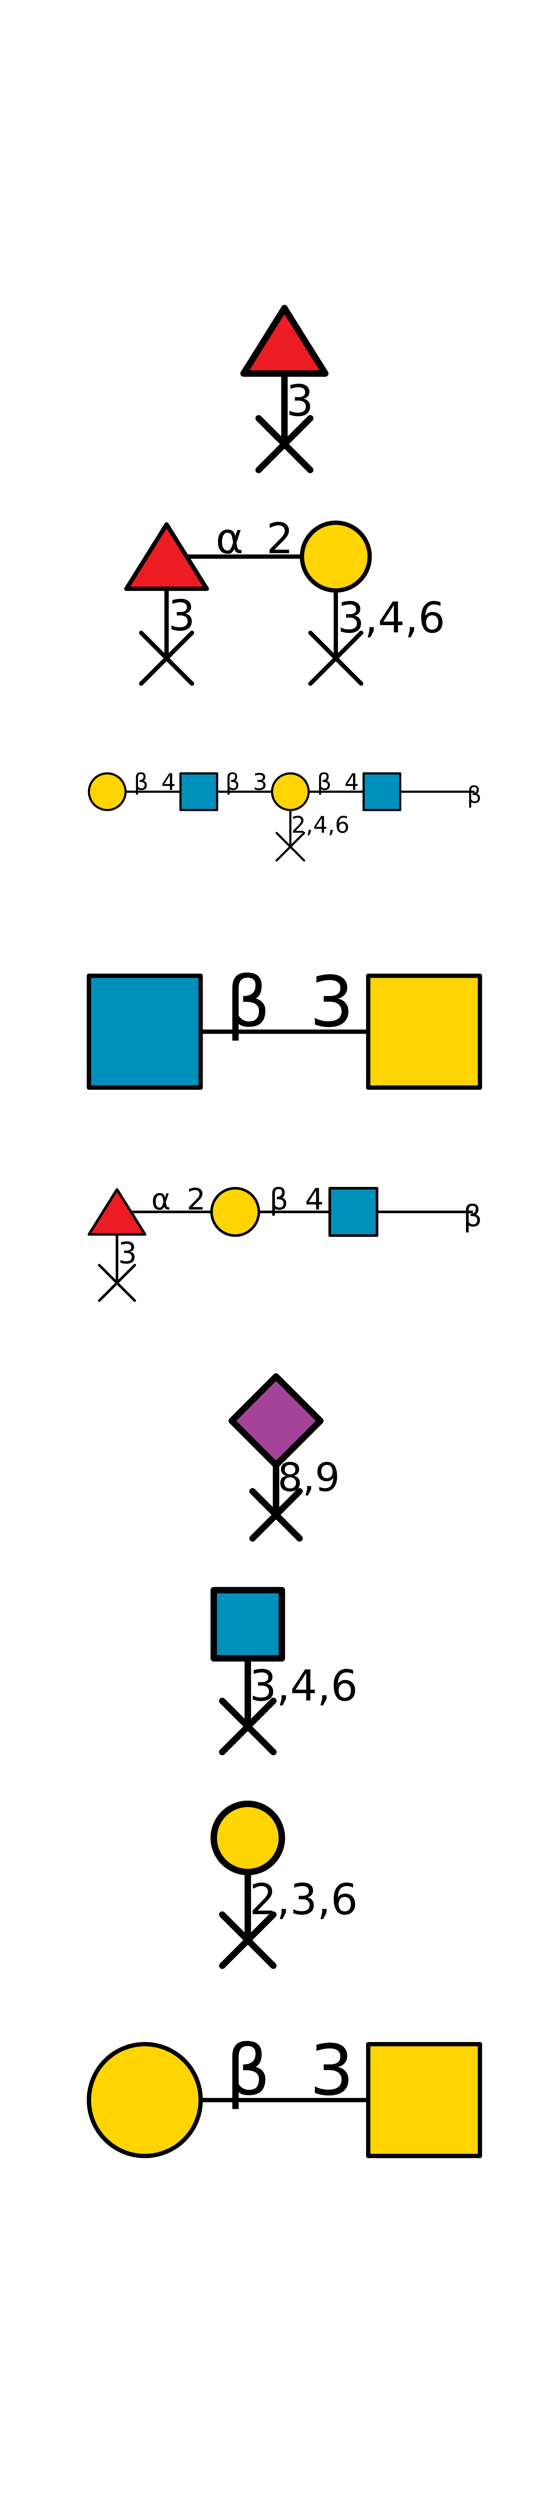 <?xml version="1.0" encoding="utf-8" standalone="no"?>
<!DOCTYPE svg PUBLIC "-//W3C//DTD SVG 1.1//EN"
  "http://www.w3.org/Graphics/SVG/1.1/DTD/svg11.dtd">
<!-- Created with matplotlib (http://matplotlib.org/) -->
<svg height="648pt" version="1.1" viewBox="0 0 144 648" width="144pt" xmlns="http://www.w3.org/2000/svg" xmlns:xlink="http://www.w3.org/1999/xlink">
 <defs>
  <style type="text/css">
*{stroke-linecap:butt;stroke-linejoin:round;}
  </style>
 </defs>
 <g id="figure_1">
  <g id="patch_1">
   <path d="M 0 648 
L 144 648 
L 144 0 
L 0 0 
z
" style="fill:#ffffff;"/>
  </g>
  <g id="axes_1">
   <g id="line2d_1">
    <path clip-path="url(#pbbe26bf16c)" d="M 73.8 88.339 
L 73.8 115.121 
" style="fill:none;stroke:#000000;stroke-linecap:square;stroke-width:1.674;"/>
   </g>
   <g id="patch_2">
    <path clip-path="url(#pbbe26bf16c)" d="M 78.775 103.349 
Q 79.564 103.518 80.007 104.053 
Q 80.452 104.587 80.452 105.372 
Q 80.452 106.575 79.624 107.236 
Q 78.796 107.895 77.27 107.895 
Q 76.759 107.895 76.217 107.794 
Q 75.674 107.692 75.097 107.49 
L 75.097 106.428 
Q 75.554 106.695 76.098 106.831 
Q 76.644 106.967 77.238 106.967 
Q 78.272 106.967 78.815 106.559 
Q 79.357 106.151 79.357 105.372 
Q 79.357 104.652 78.853 104.247 
Q 78.349 103.841 77.451 103.841 
L 76.503 103.841 
L 76.503 102.936 
L 77.495 102.936 
Q 78.306 102.936 78.736 102.612 
Q 79.167 102.287 79.167 101.677 
Q 79.167 101.051 78.722 100.716 
Q 78.279 100.38 77.451 100.38 
Q 76.998 100.38 76.48 100.479 
Q 75.962 100.577 75.341 100.782 
L 75.341 99.803 
Q 75.969 99.628 76.517 99.541 
Q 77.064 99.454 77.549 99.454 
Q 78.802 99.454 79.531 100.024 
Q 80.262 100.592 80.262 101.562 
Q 80.262 102.238 79.875 102.704 
Q 79.488 103.169 78.775 103.349 
z
"/>
   </g>
   <g id="patch_3">
    <path clip-path="url(#pbbe26bf16c)" d="M 73.8 79.858 
L 84.401 96.82 
L 63.199 96.82 
L 73.8 79.858 
z
" style="fill:#ed1c24;stroke:#000000;stroke-linejoin:miter;stroke-width:1.674;"/>
   </g>
   <g id="patch_4">
    <path clip-path="url(#pbbe26bf16c)" d="M 80.496 108.426 
L 67.104 121.817 
z
" style="fill:#ffffff;stroke:#000000;stroke-linejoin:miter;stroke-width:1.674;"/>
   </g>
   <g id="patch_5">
    <path clip-path="url(#pbbe26bf16c)" d="M 67.104 108.426 
L 80.496 121.817 
z
" style="fill:#ffffff;stroke:#000000;stroke-linejoin:miter;stroke-width:1.674;"/>
   </g>
  </g>
  <g id="axes_2">
   <g id="line2d_2">
    <path clip-path="url(#p64c76531a3)" d="M 87.13 144.269 
L 87.13 170.616 
" style="fill:none;stroke:#000000;stroke-linecap:square;stroke-width:1.116;"/>
   </g>
   <g id="line2d_3">
    <path clip-path="url(#p64c76531a3)" d="M 87.13 144.269 
L 43.219 144.269 
" style="fill:none;stroke:#000000;stroke-linecap:square;stroke-width:1.116;"/>
   </g>
   <g id="line2d_4">
    <path clip-path="url(#p64c76531a3)" d="M 43.219 144.269 
L 43.219 170.616 
" style="fill:none;stroke:#000000;stroke-linecap:square;stroke-width:1.116;"/>
   </g>
   <g id="patch_6">
    <path clip-path="url(#p64c76531a3)" d="M 92.023 159.595 
Q 92.8 159.762 93.236 160.288 
Q 93.673 160.813 93.673 161.585 
Q 93.673 162.768 92.859 163.419 
Q 92.044 164.067 90.543 164.067 
Q 90.041 164.067 89.507 163.967 
Q 88.974 163.868 88.406 163.669 
L 88.406 162.624 
Q 88.855 162.887 89.39 163.021 
Q 89.927 163.154 90.512 163.154 
Q 91.529 163.154 92.063 162.753 
Q 92.596 162.352 92.596 161.585 
Q 92.596 160.877 92.101 160.479 
Q 91.605 160.079 90.722 160.079 
L 89.788 160.079 
L 89.788 159.189 
L 90.764 159.189 
Q 91.562 159.189 91.986 158.87 
Q 92.409 158.551 92.409 157.95 
Q 92.409 157.335 91.972 157.005 
Q 91.536 156.674 90.722 156.674 
Q 90.276 156.674 89.766 156.772 
Q 89.257 156.868 88.646 157.07 
L 88.646 156.106 
Q 89.264 155.935 89.802 155.849 
Q 90.341 155.763 90.818 155.763 
Q 92.051 155.763 92.768 156.324 
Q 93.487 156.883 93.487 157.837 
Q 93.487 158.503 93.106 158.961 
Q 92.725 159.419 92.023 159.595 
z
M 95.84 162.549 
L 96.97 162.549 
L 96.97 163.472 
L 96.092 165.187 
L 95.401 165.187 
L 95.84 163.472 
z
M 102.192 156.851 
L 99.458 161.124 
L 102.192 161.124 
z
M 101.907 155.907 
L 103.269 155.907 
L 103.269 161.124 
L 104.411 161.124 
L 104.411 162.024 
L 103.269 162.024 
L 103.269 163.911 
L 102.192 163.911 
L 102.192 162.024 
L 98.58 162.024 
L 98.58 160.979 
z
M 106.314 162.549 
L 107.444 162.549 
L 107.444 163.472 
L 106.566 165.187 
L 105.874 165.187 
L 106.314 163.472 
z
M 112.141 159.479 
Q 111.412 159.479 110.985 159.978 
Q 110.559 160.475 110.559 161.343 
Q 110.559 162.206 110.985 162.708 
Q 111.412 163.209 112.141 163.209 
Q 112.87 163.209 113.295 162.708 
Q 113.721 162.206 113.721 161.343 
Q 113.721 160.475 113.295 159.978 
Q 112.87 159.479 112.141 159.479 
z
M 114.29 156.084 
L 114.29 157.07 
Q 113.882 156.878 113.467 156.777 
Q 113.052 156.674 112.643 156.674 
Q 111.571 156.674 111.005 157.398 
Q 110.441 158.122 110.36 159.585 
Q 110.676 159.118 111.153 158.87 
Q 111.631 158.621 112.204 158.621 
Q 113.41 158.621 114.11 159.353 
Q 114.81 160.084 114.81 161.343 
Q 114.81 162.576 114.081 163.323 
Q 113.352 164.067 112.141 164.067 
Q 110.752 164.067 110.017 163.003 
Q 109.283 161.938 109.283 159.918 
Q 109.283 158.021 110.184 156.892 
Q 111.084 155.763 112.601 155.763 
Q 113.009 155.763 113.424 155.844 
Q 113.839 155.925 114.29 156.084 
z
"/>
   </g>
   <g id="patch_7">
    <path clip-path="url(#p64c76531a3)" d="M 60.488 140.599 
L 60.252 139.36 
Q 60.011 138.089 59.056 138.089 
Q 58.339 138.089 58.011 138.679 
Q 57.598 139.419 57.598 140.395 
Q 57.598 141.575 58.001 142.137 
Q 58.408 142.71 59.056 142.71 
Q 59.775 142.71 60.161 141.568 
z
M 61.041 138.959 
L 61.571 137.388 
L 62.451 137.388 
L 61.351 140.642 
L 61.565 141.815 
Q 61.613 142.077 61.8 142.297 
Q 62.022 142.554 62.193 142.554 
L 62.665 142.554 
L 62.665 143.391 
L 62.075 143.391 
Q 61.571 143.391 61.121 142.94 
Q 60.9 142.715 60.809 142.244 
Q 60.564 142.839 60.059 143.305 
Q 59.823 143.525 59.056 143.525 
Q 57.797 143.525 57.186 142.71 
Q 56.559 141.868 56.559 140.395 
Q 56.559 138.818 57.24 138.079 
Q 57.996 137.254 59.056 137.254 
Q 60.723 137.254 61.041 138.959 
z
"/>
   </g>
   <g id="patch_8">
    <path clip-path="url(#p64c76531a3)" d="M 71.233 142.48 
L 75.011 142.48 
L 75.011 143.391 
L 69.931 143.391 
L 69.931 142.48 
Q 70.547 141.842 71.61 140.768 
Q 72.675 139.693 72.948 139.381 
Q 73.468 138.798 73.673 138.393 
Q 73.881 137.988 73.881 137.597 
Q 73.881 136.959 73.433 136.557 
Q 72.986 136.154 72.267 136.154 
Q 71.758 136.154 71.192 136.331 
Q 70.627 136.508 69.984 136.868 
L 69.984 135.774 
Q 70.637 135.511 71.205 135.377 
Q 71.775 135.244 72.246 135.244 
Q 73.49 135.244 74.229 135.866 
Q 74.969 136.487 74.969 137.527 
Q 74.969 138.021 74.783 138.463 
Q 74.6 138.904 74.111 139.504 
Q 73.977 139.66 73.258 140.403 
Q 72.541 141.146 71.233 142.48 
z
"/>
   </g>
   <g id="patch_9">
    <path clip-path="url(#p64c76531a3)" d="M 48.113 159.035 
Q 48.89 159.202 49.325 159.728 
Q 49.763 160.253 49.763 161.025 
Q 49.763 162.208 48.948 162.859 
Q 48.133 163.507 46.632 163.507 
Q 46.13 163.507 45.596 163.407 
Q 45.063 163.308 44.495 163.109 
L 44.495 162.064 
Q 44.945 162.327 45.48 162.461 
Q 46.017 162.594 46.601 162.594 
Q 47.619 162.594 48.152 162.193 
Q 48.686 161.792 48.686 161.025 
Q 48.686 160.317 48.19 159.919 
Q 47.694 159.519 46.811 159.519 
L 45.878 159.519 
L 45.878 158.629 
L 46.854 158.629 
Q 47.651 158.629 48.075 158.31 
Q 48.499 157.991 48.499 157.39 
Q 48.499 156.774 48.061 156.445 
Q 47.625 156.114 46.811 156.114 
Q 46.365 156.114 45.855 156.212 
Q 45.346 156.308 44.735 156.51 
L 44.735 155.546 
Q 45.353 155.375 45.891 155.289 
Q 46.43 155.203 46.907 155.203 
Q 48.14 155.203 48.857 155.764 
Q 49.576 156.323 49.576 157.277 
Q 49.576 157.943 49.195 158.401 
Q 48.814 158.859 48.113 159.035 
z
"/>
   </g>
   <g id="patch_10">
    <path clip-path="url(#p64c76531a3)" d="M 87.13 153.051 
C 89.459 153.051 91.693 152.126 93.34 150.479 
C 94.987 148.832 95.912 146.598 95.912 144.269 
C 95.912 141.94 94.987 139.706 93.34 138.059 
C 91.693 136.413 89.459 135.487 87.13 135.487 
C 84.801 135.487 82.567 136.413 80.92 138.059 
C 79.273 139.706 78.348 141.94 78.348 144.269 
C 78.348 146.598 79.273 148.832 80.92 150.479 
C 82.567 152.126 84.801 153.051 87.13 153.051 
z
" style="fill:#ffd400;stroke:#000000;stroke-linejoin:miter;stroke-width:1.116;"/>
   </g>
   <g id="patch_11">
    <path clip-path="url(#p64c76531a3)" d="M 93.716 164.029 
L 80.543 177.202 
z
" style="fill:#ffffff;stroke:#000000;stroke-linejoin:miter;stroke-width:1.116;"/>
   </g>
   <g id="patch_12">
    <path clip-path="url(#p64c76531a3)" d="M 80.543 164.029 
L 93.716 177.202 
z
" style="fill:#ffffff;stroke:#000000;stroke-linejoin:miter;stroke-width:1.116;"/>
   </g>
   <g id="patch_13">
    <path clip-path="url(#p64c76531a3)" d="M 43.219 135.926 
L 53.648 152.612 
L 32.79 152.612 
L 43.219 135.926 
z
" style="fill:#ed1c24;stroke:#000000;stroke-linejoin:miter;stroke-width:1.116;"/>
   </g>
   <g id="patch_14">
    <path clip-path="url(#p64c76531a3)" d="M 49.806 164.029 
L 36.632 177.202 
z
" style="fill:#ffffff;stroke:#000000;stroke-linejoin:miter;stroke-width:1.116;"/>
   </g>
   <g id="patch_15">
    <path clip-path="url(#p64c76531a3)" d="M 36.632 164.029 
L 49.806 177.202 
z
" style="fill:#ffffff;stroke:#000000;stroke-linejoin:miter;stroke-width:1.116;"/>
   </g>
  </g>
  <g id="axes_3">
   <g id="line2d_5">
    <path clip-path="url(#pab49ff9ac8)" d="M 51.579 205.213 
L 27.824 205.213 
" style="fill:none;stroke:#000000;stroke-linecap:square;stroke-width:0.558;"/>
   </g>
   <g id="line2d_6">
    <path clip-path="url(#pab49ff9ac8)" d="M 75.335 205.213 
L 51.579 205.213 
" style="fill:none;stroke:#000000;stroke-linecap:square;stroke-width:0.558;"/>
   </g>
   <g id="line2d_7">
    <path clip-path="url(#pab49ff9ac8)" d="M 75.335 205.213 
L 75.335 219.466 
" style="fill:none;stroke:#000000;stroke-linecap:square;stroke-width:0.558;"/>
   </g>
   <g id="line2d_8">
    <path clip-path="url(#pab49ff9ac8)" d="M 99.09 205.213 
L 75.335 205.213 
" style="fill:none;stroke:#000000;stroke-linecap:square;stroke-width:0.558;"/>
   </g>
   <g id="line2d_9">
    <path clip-path="url(#pab49ff9ac8)" d="M 122.845 205.213 
L 99.09 205.213 
" style="fill:none;stroke:#000000;stroke-linecap:square;stroke-width:0.558;"/>
   </g>
   <g id="patch_16">
    <path clip-path="url(#pab49ff9ac8)" d="M 35.806 204.537 
L 35.806 205.973 
L 35.27 205.973 
L 35.27 201.51 
Q 35.27 200.188 36.505 200.188 
Q 37.764 200.188 37.764 201.304 
Q 37.764 202.099 37.265 202.389 
Q 38.077 202.65 38.077 203.424 
Q 38.077 204.799 36.679 204.799 
Q 36.064 204.799 35.806 204.537 
z
M 35.806 203.841 
Q 36.128 204.343 36.7 204.343 
Q 37.535 204.343 37.535 203.433 
Q 37.535 202.615 36.189 202.679 
L 36.189 202.186 
Q 37.242 202.186 37.242 201.258 
Q 37.242 200.623 36.563 200.623 
Q 35.806 200.623 35.806 201.528 
z
"/>
   </g>
   <g id="patch_17">
    <path clip-path="url(#pab49ff9ac8)" d="M 44.084 200.918 
L 42.605 203.23 
L 44.084 203.23 
z
M 43.93 200.408 
L 44.667 200.408 
L 44.667 203.23 
L 45.285 203.23 
L 45.285 203.717 
L 44.667 203.717 
L 44.667 204.738 
L 44.084 204.738 
L 44.084 203.717 
L 42.13 203.717 
L 42.13 203.152 
z
"/>
   </g>
   <g id="patch_18">
    <path clip-path="url(#pab49ff9ac8)" d="M 59.561 204.537 
L 59.561 205.973 
L 59.025 205.973 
L 59.025 201.51 
Q 59.025 200.188 60.26 200.188 
Q 61.519 200.188 61.519 201.304 
Q 61.519 202.099 61.02 202.389 
Q 61.832 202.65 61.832 203.424 
Q 61.832 204.799 60.435 204.799 
Q 59.819 204.799 59.561 204.537 
z
M 59.561 203.841 
Q 59.883 204.343 60.455 204.343 
Q 61.29 204.343 61.29 203.433 
Q 61.29 202.615 59.945 202.679 
L 59.945 202.186 
Q 60.997 202.186 60.997 201.258 
Q 60.997 200.623 60.319 200.623 
Q 59.561 200.623 59.561 201.528 
z
"/>
   </g>
   <g id="patch_19">
    <path clip-path="url(#pab49ff9ac8)" d="M 68.005 202.403 
Q 68.425 202.493 68.661 202.778 
Q 68.897 203.062 68.897 203.479 
Q 68.897 204.12 68.457 204.471 
Q 68.016 204.822 67.204 204.822 
Q 66.932 204.822 66.643 204.768 
Q 66.355 204.715 66.048 204.607 
L 66.048 204.042 
Q 66.291 204.184 66.58 204.256 
Q 66.871 204.328 67.187 204.328 
Q 67.738 204.328 68.026 204.111 
Q 68.315 203.894 68.315 203.479 
Q 68.315 203.096 68.047 202.881 
Q 67.778 202.665 67.3 202.665 
L 66.796 202.665 
L 66.796 202.183 
L 67.324 202.183 
Q 67.755 202.183 67.984 202.01 
Q 68.214 201.838 68.214 201.513 
Q 68.214 201.18 67.977 201.002 
Q 67.741 200.823 67.3 200.823 
Q 67.059 200.823 66.784 200.876 
Q 66.508 200.928 66.178 201.037 
L 66.178 200.516 
Q 66.512 200.423 66.803 200.376 
Q 67.094 200.33 67.352 200.33 
Q 68.02 200.33 68.407 200.633 
Q 68.796 200.936 68.796 201.452 
Q 68.796 201.812 68.59 202.06 
Q 68.384 202.307 68.005 202.403 
z
"/>
   </g>
   <g id="patch_20">
    <path clip-path="url(#pab49ff9ac8)" d="M 76.712 215.346 
L 78.756 215.346 
L 78.756 215.839 
L 76.007 215.839 
L 76.007 215.346 
Q 76.34 215.001 76.916 214.42 
Q 77.492 213.838 77.64 213.669 
Q 77.921 213.354 78.032 213.135 
Q 78.144 212.916 78.144 212.704 
Q 78.144 212.359 77.902 212.142 
Q 77.66 211.924 77.271 211.924 
Q 76.996 211.924 76.689 212.019 
Q 76.384 212.115 76.036 212.31 
L 76.036 211.718 
Q 76.39 211.576 76.697 211.503 
Q 77.005 211.431 77.26 211.431 
Q 77.933 211.431 78.333 211.768 
Q 78.733 212.104 78.733 212.666 
Q 78.733 212.933 78.633 213.173 
Q 78.533 213.411 78.269 213.736 
Q 78.196 213.82 77.808 214.222 
Q 77.42 214.624 76.712 215.346 
z
M 80.047 215.102 
L 80.658 215.102 
L 80.658 215.601 
L 80.183 216.529 
L 79.809 216.529 
L 80.047 215.601 
z
M 83.483 212.019 
L 82.004 214.331 
L 83.483 214.331 
z
M 83.329 211.509 
L 84.066 211.509 
L 84.066 214.331 
L 84.684 214.331 
L 84.684 214.818 
L 84.066 214.818 
L 84.066 215.839 
L 83.483 215.839 
L 83.483 214.818 
L 81.529 214.818 
L 81.529 214.253 
z
M 85.713 215.102 
L 86.324 215.102 
L 86.324 215.601 
L 85.849 216.529 
L 85.475 216.529 
L 85.713 215.601 
z
M 88.865 213.441 
Q 88.471 213.441 88.24 213.711 
Q 88.01 213.98 88.01 214.45 
Q 88.01 214.916 88.24 215.188 
Q 88.471 215.459 88.865 215.459 
Q 89.26 215.459 89.49 215.188 
Q 89.72 214.916 89.72 214.45 
Q 89.72 213.98 89.49 213.711 
Q 89.26 213.441 88.865 213.441 
z
M 90.028 211.605 
L 90.028 212.138 
Q 89.807 212.034 89.583 211.979 
Q 89.358 211.924 89.137 211.924 
Q 88.557 211.924 88.251 212.315 
Q 87.946 212.707 87.902 213.498 
Q 88.073 213.246 88.331 213.111 
Q 88.59 212.977 88.9 212.977 
Q 89.552 212.977 89.931 213.373 
Q 90.309 213.768 90.309 214.45 
Q 90.309 215.117 89.915 215.52 
Q 89.521 215.923 88.865 215.923 
Q 88.114 215.923 87.717 215.348 
Q 87.319 214.772 87.319 213.678 
Q 87.319 212.652 87.807 212.042 
Q 88.294 211.431 89.114 211.431 
Q 89.335 211.431 89.56 211.475 
Q 89.784 211.518 90.028 211.605 
z
"/>
   </g>
   <g id="patch_21">
    <path clip-path="url(#pab49ff9ac8)" d="M 83.317 204.537 
L 83.317 205.973 
L 82.78 205.973 
L 82.78 201.51 
Q 82.78 200.188 84.016 200.188 
Q 85.275 200.188 85.275 201.304 
Q 85.275 202.099 84.776 202.389 
Q 85.587 202.65 85.587 203.424 
Q 85.587 204.799 84.19 204.799 
Q 83.575 204.799 83.317 204.537 
z
M 83.317 203.841 
Q 83.639 204.343 84.21 204.343 
Q 85.046 204.343 85.046 203.433 
Q 85.046 202.615 83.7 202.679 
L 83.7 202.186 
Q 84.752 202.186 84.752 201.258 
Q 84.752 200.623 84.074 200.623 
Q 83.317 200.623 83.317 201.528 
z
"/>
   </g>
   <g id="patch_22">
    <path clip-path="url(#pab49ff9ac8)" d="M 91.595 200.918 
L 90.116 203.23 
L 91.595 203.23 
z
M 91.441 200.408 
L 92.178 200.408 
L 92.178 203.23 
L 92.796 203.23 
L 92.796 203.717 
L 92.178 203.717 
L 92.178 204.738 
L 91.595 204.738 
L 91.595 203.717 
L 89.641 203.717 
L 89.641 203.152 
z
"/>
   </g>
   <g id="patch_23">
    <path clip-path="url(#pab49ff9ac8)" d="M 122.257 207.905 
L 122.257 209.34 
L 121.72 209.34 
L 121.72 204.878 
Q 121.72 203.556 122.955 203.556 
Q 124.215 203.556 124.215 204.672 
Q 124.215 205.466 123.715 205.757 
Q 124.527 206.017 124.527 206.791 
Q 124.527 208.166 123.13 208.166 
Q 122.515 208.166 122.257 207.905 
z
M 122.257 207.209 
Q 122.579 207.711 123.15 207.711 
Q 123.985 207.711 123.985 206.801 
Q 123.985 205.982 122.64 206.046 
L 122.64 205.553 
Q 123.692 205.553 123.692 204.625 
Q 123.692 203.991 123.014 203.991 
Q 122.257 203.991 122.257 204.895 
z
"/>
   </g>
   <g id="patch_24">
    <path clip-path="url(#pab49ff9ac8)" d="M 103.841 200.462 
L 103.841 209.964 
L 94.339 209.964 
L 94.339 200.462 
L 103.841 200.462 
z
" style="fill:#0090bc;stroke:#000000;stroke-linejoin:miter;stroke-width:0.558;"/>
   </g>
   <g id="patch_25">
    <path clip-path="url(#pab49ff9ac8)" d="M 75.335 209.964 
C 76.595 209.964 77.803 209.463 78.694 208.572 
C 79.585 207.681 80.086 206.473 80.086 205.213 
C 80.086 203.953 79.585 202.744 78.694 201.853 
C 77.803 200.962 76.595 200.462 75.335 200.462 
C 74.075 200.462 72.866 200.962 71.975 201.853 
C 71.084 202.744 70.584 203.953 70.584 205.213 
C 70.584 206.473 71.084 207.681 71.975 208.572 
C 72.866 209.463 74.075 209.964 75.335 209.964 
z
" style="fill:#ffd400;stroke:#000000;stroke-linejoin:miter;stroke-width:0.558;"/>
   </g>
   <g id="patch_26">
    <path clip-path="url(#pab49ff9ac8)" d="M 56.33 200.462 
L 56.33 209.964 
L 46.828 209.964 
L 46.828 200.462 
L 56.33 200.462 
z
" style="fill:#0090bc;stroke:#000000;stroke-linejoin:miter;stroke-width:0.558;"/>
   </g>
   <g id="patch_27">
    <path clip-path="url(#pab49ff9ac8)" d="M 78.898 215.903 
L 71.771 223.029 
z
" style="fill:#ffffff;stroke:#000000;stroke-linejoin:miter;stroke-width:0.558;"/>
   </g>
   <g id="patch_28">
    <path clip-path="url(#pab49ff9ac8)" d="M 71.771 215.903 
L 78.898 223.029 
z
" style="fill:#ffffff;stroke:#000000;stroke-linejoin:miter;stroke-width:0.558;"/>
   </g>
   <g id="patch_29">
    <path clip-path="url(#pab49ff9ac8)" d="M 27.824 209.964 
C 29.084 209.964 30.292 209.463 31.183 208.572 
C 32.074 207.681 32.575 206.473 32.575 205.213 
C 32.575 203.953 32.074 202.744 31.183 201.853 
C 30.292 200.962 29.084 200.462 27.824 200.462 
C 26.564 200.462 25.355 200.962 24.464 201.853 
C 23.573 202.744 23.073 203.953 23.073 205.213 
C 23.073 206.473 23.573 207.681 24.464 208.572 
C 25.355 209.463 26.564 209.964 27.824 209.964 
z
" style="fill:#ffd400;stroke:#000000;stroke-linejoin:miter;stroke-width:0.558;"/>
   </g>
  </g>
  <g id="axes_4">
   <g id="line2d_10">
    <path clip-path="url(#p84347b19a3)" d="M 110.034 267.412 
L 37.566 267.412 
" style="fill:none;stroke:#000000;stroke-linecap:square;stroke-width:1.116;"/>
   </g>
   <g id="patch_30">
    <path clip-path="url(#p84347b19a3)" d="M 61.916 265.351 
L 61.916 269.73 
L 60.28 269.73 
L 60.28 256.117 
Q 60.28 252.083 64.048 252.083 
Q 67.889 252.083 67.889 255.489 
Q 67.889 257.912 66.366 258.798 
Q 68.843 259.593 68.843 261.954 
Q 68.843 266.149 64.58 266.149 
Q 62.703 266.149 61.916 265.351 
z
M 61.916 263.228 
Q 62.899 264.759 64.642 264.759 
Q 67.19 264.759 67.19 261.982 
Q 67.19 259.486 63.086 259.681 
L 63.086 258.178 
Q 66.296 258.178 66.296 255.347 
Q 66.296 253.411 64.226 253.411 
Q 61.916 253.411 61.916 256.171 
z
"/>
   </g>
   <g id="patch_31">
    <path clip-path="url(#p84347b19a3)" d="M 87.674 258.84 
Q 88.956 259.115 89.675 259.984 
Q 90.397 260.85 90.397 262.124 
Q 90.397 264.077 89.052 265.15 
Q 87.708 266.22 85.231 266.22 
Q 84.401 266.22 83.521 266.056 
Q 82.64 265.892 81.703 265.563 
L 81.703 263.839 
Q 82.445 264.273 83.328 264.493 
Q 84.214 264.714 85.18 264.714 
Q 86.858 264.714 87.739 264.052 
Q 88.619 263.389 88.619 262.124 
Q 88.619 260.955 87.801 260.298 
Q 86.983 259.639 85.525 259.639 
L 83.985 259.639 
L 83.985 258.169 
L 85.596 258.169 
Q 86.912 258.169 87.611 257.643 
Q 88.31 257.116 88.31 256.126 
Q 88.31 255.109 87.589 254.566 
Q 86.87 254.02 85.525 254.02 
Q 84.789 254.02 83.948 254.181 
Q 83.108 254.339 82.1 254.673 
L 82.1 253.083 
Q 83.119 252.799 84.008 252.658 
Q 84.897 252.516 85.684 252.516 
Q 87.719 252.516 88.902 253.442 
Q 90.088 254.365 90.088 255.939 
Q 90.088 257.037 89.46 257.793 
Q 88.831 258.549 87.674 258.84 
z
"/>
   </g>
   <g id="patch_32">
    <path clip-path="url(#p84347b19a3)" d="M 124.527 252.918 
L 124.527 281.905 
L 95.54 281.905 
L 95.54 252.918 
L 124.527 252.918 
z
" style="fill:#ffd400;stroke:#000000;stroke-linejoin:miter;stroke-width:1.116;"/>
   </g>
   <g id="patch_33">
    <path clip-path="url(#p84347b19a3)" d="M 52.06 252.918 
L 52.06 281.905 
L 23.073 281.905 
L 23.073 252.918 
L 52.06 252.918 
z
" style="fill:#0090bc;stroke:#000000;stroke-linejoin:miter;stroke-width:1.116;"/>
   </g>
  </g>
  <g id="axes_5">
   <g id="line2d_11">
    <path clip-path="url(#p9dc9920a98)" d="M 91.689 314.123 
L 61.023 314.123 
" style="fill:none;stroke:#000000;stroke-linecap:square;stroke-width:0.67;"/>
   </g>
   <g id="line2d_12">
    <path clip-path="url(#p9dc9920a98)" d="M 61.023 314.123 
L 30.356 314.123 
" style="fill:none;stroke:#000000;stroke-linecap:square;stroke-width:0.67;"/>
   </g>
   <g id="line2d_13">
    <path clip-path="url(#p9dc9920a98)" d="M 30.356 314.123 
L 30.356 332.523 
" style="fill:none;stroke:#000000;stroke-linecap:square;stroke-width:0.67;"/>
   </g>
   <g id="line2d_14">
    <path clip-path="url(#p9dc9920a98)" d="M 122.356 314.123 
L 91.689 314.123 
" style="fill:none;stroke:#000000;stroke-linecap:square;stroke-width:0.67;"/>
   </g>
   <g id="patch_34">
    <path clip-path="url(#p9dc9920a98)" d="M 71.327 313.251 
L 71.327 315.104 
L 70.635 315.104 
L 70.635 309.344 
Q 70.635 307.637 72.229 307.637 
Q 73.855 307.637 73.855 309.078 
Q 73.855 310.103 73.21 310.478 
Q 74.259 310.815 74.259 311.814 
Q 74.259 313.589 72.454 313.589 
Q 71.66 313.589 71.327 313.251 
z
M 71.327 312.353 
Q 71.743 313.001 72.481 313.001 
Q 73.559 313.001 73.559 311.826 
Q 73.559 310.769 71.822 310.852 
L 71.822 310.216 
Q 73.18 310.216 73.18 309.018 
Q 73.18 308.198 72.305 308.198 
Q 71.327 308.198 71.327 309.366 
z
"/>
   </g>
   <g id="patch_35">
    <path clip-path="url(#p9dc9920a98)" d="M 82.014 308.579 
L 80.104 311.563 
L 82.014 311.563 
z
M 81.815 307.921 
L 82.766 307.921 
L 82.766 311.563 
L 83.564 311.563 
L 83.564 312.192 
L 82.766 312.192 
L 82.766 313.51 
L 82.014 313.51 
L 82.014 312.192 
L 79.491 312.192 
L 79.491 311.463 
z
"/>
   </g>
   <g id="patch_36">
    <path clip-path="url(#p9dc9920a98)" d="M 42.417 311.56 
L 42.251 310.695 
Q 42.084 309.807 41.416 309.807 
Q 40.916 309.807 40.687 310.219 
Q 40.398 310.736 40.398 311.417 
Q 40.398 312.241 40.68 312.634 
Q 40.964 313.034 41.416 313.034 
Q 41.918 313.034 42.188 312.237 
z
M 42.802 310.415 
L 43.173 309.317 
L 43.787 309.317 
L 43.019 311.59 
L 43.169 312.409 
Q 43.203 312.592 43.333 312.746 
Q 43.488 312.925 43.607 312.925 
L 43.937 312.925 
L 43.937 313.51 
L 43.525 313.51 
Q 43.173 313.51 42.859 313.195 
Q 42.704 313.038 42.641 312.709 
Q 42.469 313.124 42.117 313.45 
Q 41.952 313.603 41.416 313.603 
Q 40.537 313.603 40.111 313.034 
Q 39.672 312.446 39.672 311.417 
Q 39.672 310.316 40.148 309.8 
Q 40.676 309.224 41.416 309.224 
Q 42.581 309.224 42.802 310.415 
z
"/>
   </g>
   <g id="patch_37">
    <path clip-path="url(#p9dc9920a98)" d="M 49.92 312.874 
L 52.559 312.874 
L 52.559 313.51 
L 49.011 313.51 
L 49.011 312.874 
Q 49.441 312.428 50.184 311.678 
Q 50.928 310.927 51.118 310.709 
Q 51.481 310.302 51.625 310.019 
Q 51.77 309.737 51.77 309.463 
Q 51.77 309.018 51.457 308.738 
Q 51.145 308.456 50.643 308.456 
Q 50.287 308.456 49.892 308.579 
Q 49.498 308.703 49.048 308.954 
L 49.048 308.19 
Q 49.505 308.007 49.901 307.913 
Q 50.299 307.82 50.628 307.82 
Q 51.497 307.82 52.013 308.255 
Q 52.529 308.688 52.529 309.414 
Q 52.529 309.759 52.4 310.068 
Q 52.272 310.376 51.931 310.796 
Q 51.837 310.905 51.335 311.423 
Q 50.834 311.942 49.92 312.874 
z
"/>
   </g>
   <g id="patch_38">
    <path clip-path="url(#p9dc9920a98)" d="M 33.774 324.436 
Q 34.316 324.552 34.621 324.92 
Q 34.926 325.286 34.926 325.825 
Q 34.926 326.652 34.357 327.106 
Q 33.788 327.559 32.74 327.559 
Q 32.389 327.559 32.016 327.489 
Q 31.644 327.42 31.247 327.281 
L 31.247 326.551 
Q 31.561 326.734 31.935 326.828 
Q 32.31 326.921 32.718 326.921 
Q 33.429 326.921 33.801 326.641 
Q 34.174 326.361 34.174 325.825 
Q 34.174 325.33 33.828 325.053 
Q 33.481 324.773 32.864 324.773 
L 32.213 324.773 
L 32.213 324.152 
L 32.894 324.152 
Q 33.451 324.152 33.747 323.929 
Q 34.043 323.706 34.043 323.287 
Q 34.043 322.857 33.738 322.627 
Q 33.434 322.396 32.864 322.396 
Q 32.553 322.396 32.197 322.464 
Q 31.841 322.531 31.415 322.672 
L 31.415 321.999 
Q 31.846 321.879 32.222 321.819 
Q 32.599 321.759 32.932 321.759 
Q 33.793 321.759 34.294 322.151 
Q 34.796 322.542 34.796 323.208 
Q 34.796 323.673 34.53 323.992 
Q 34.264 324.312 33.774 324.436 
z
"/>
   </g>
   <g id="patch_39">
    <path clip-path="url(#p9dc9920a98)" d="M 121.596 317.599 
L 121.596 319.452 
L 120.904 319.452 
L 120.904 313.691 
Q 120.904 311.984 122.498 311.984 
Q 124.124 311.984 124.124 313.425 
Q 124.124 314.45 123.479 314.825 
Q 124.527 315.162 124.527 316.161 
Q 124.527 317.936 122.723 317.936 
Q 121.929 317.936 121.596 317.599 
z
M 121.596 316.7 
Q 122.012 317.348 122.75 317.348 
Q 123.828 317.348 123.828 316.173 
Q 123.828 315.116 122.091 315.199 
L 122.091 314.563 
Q 123.449 314.563 123.449 313.365 
Q 123.449 312.546 122.573 312.546 
Q 121.596 312.546 121.596 313.714 
z
"/>
   </g>
   <g id="patch_40">
    <path clip-path="url(#p9dc9920a98)" d="M 97.823 307.99 
L 97.823 320.257 
L 85.556 320.257 
L 85.556 307.99 
L 97.823 307.99 
z
" style="fill:#0090bc;stroke:#000000;stroke-linejoin:miter;stroke-width:0.67;"/>
   </g>
   <g id="patch_41">
    <path clip-path="url(#p9dc9920a98)" d="M 61.023 320.257 
C 62.649 320.257 64.209 319.61 65.36 318.46 
C 66.51 317.31 67.156 315.75 67.156 314.123 
C 67.156 312.497 66.51 310.937 65.36 309.786 
C 64.209 308.636 62.649 307.99 61.023 307.99 
C 59.396 307.99 57.836 308.636 56.686 309.786 
C 55.536 310.937 54.889 312.497 54.889 314.123 
C 54.889 315.75 55.536 317.31 56.686 318.46 
C 57.836 319.61 59.396 320.257 61.023 320.257 
z
" style="fill:#ffd400;stroke:#000000;stroke-linejoin:miter;stroke-width:0.67;"/>
   </g>
   <g id="patch_42">
    <path clip-path="url(#p9dc9920a98)" d="M 30.356 308.297 
L 37.639 319.95 
L 23.073 319.95 
L 30.356 308.297 
z
" style="fill:#ed1c24;stroke:#000000;stroke-linejoin:miter;stroke-width:0.67;"/>
   </g>
   <g id="patch_43">
    <path clip-path="url(#p9dc9920a98)" d="M 34.956 327.923 
L 25.756 337.123 
z
" style="fill:#ffffff;stroke:#000000;stroke-linejoin:miter;stroke-width:0.67;"/>
   </g>
   <g id="patch_44">
    <path clip-path="url(#p9dc9920a98)" d="M 25.756 327.923 
L 34.956 337.123 
z
" style="fill:#ffffff;stroke:#000000;stroke-linejoin:miter;stroke-width:0.67;"/>
   </g>
  </g>
  <g id="axes_6">
   <g id="line2d_15">
    <path clip-path="url(#pc4c9c2a2b9)" d="M 71.623 368.277 
L 71.623 392.651 
" style="fill:none;stroke:#000000;stroke-linecap:square;stroke-width:1.674;"/>
   </g>
   <g id="patch_45">
    <path clip-path="url(#pc4c9c2a2b9)" d="M 75.257 382.932 
Q 74.543 382.932 74.134 383.314 
Q 73.726 383.697 73.726 384.365 
Q 73.726 385.034 74.134 385.417 
Q 74.543 385.799 75.257 385.799 
Q 75.971 385.799 76.382 385.415 
Q 76.795 385.03 76.795 384.365 
Q 76.795 383.697 76.385 383.314 
Q 75.978 382.932 75.257 382.932 
z
M 74.256 382.506 
Q 73.612 382.348 73.251 381.906 
Q 72.893 381.464 72.893 380.829 
Q 72.893 379.942 73.524 379.426 
Q 74.157 378.91 75.257 378.91 
Q 76.363 378.91 76.993 379.426 
Q 77.623 379.942 77.623 380.829 
Q 77.623 381.464 77.263 381.906 
Q 76.904 382.348 76.265 382.506 
Q 76.988 382.675 77.392 383.166 
Q 77.796 383.657 77.796 384.365 
Q 77.796 385.442 77.139 386.018 
Q 76.482 386.593 75.257 386.593 
Q 74.034 386.593 73.375 386.018 
Q 72.718 385.442 72.718 384.365 
Q 72.718 383.657 73.124 383.166 
Q 73.532 382.675 74.256 382.506 
z
M 73.889 380.924 
Q 73.889 381.499 74.248 381.821 
Q 74.608 382.143 75.257 382.143 
Q 75.903 382.143 76.266 381.821 
Q 76.631 381.499 76.631 380.924 
Q 76.631 380.348 76.266 380.026 
Q 75.903 379.704 75.257 379.704 
Q 74.608 379.704 74.248 380.026 
Q 73.889 380.348 73.889 380.924 
z
M 79.681 385.188 
L 80.727 385.188 
L 80.727 386.042 
L 79.915 387.629 
L 79.275 387.629 
L 79.681 386.042 
z
M 82.835 386.294 
L 82.835 385.382 
Q 83.213 385.561 83.598 385.655 
Q 83.986 385.748 84.358 385.748 
Q 85.35 385.748 85.872 385.082 
Q 86.396 384.415 86.471 383.055 
Q 86.183 383.482 85.741 383.711 
Q 85.299 383.939 84.765 383.939 
Q 83.654 383.939 83.006 383.268 
Q 82.359 382.595 82.359 381.429 
Q 82.359 380.289 83.033 379.601 
Q 83.708 378.91 84.828 378.91 
Q 86.114 378.91 86.79 379.896 
Q 87.467 380.88 87.467 382.754 
Q 87.467 384.504 86.636 385.548 
Q 85.806 386.593 84.403 386.593 
Q 84.025 386.593 83.638 386.518 
Q 83.252 386.443 82.835 386.294 
z
M 84.828 383.155 
Q 85.503 383.155 85.896 382.695 
Q 86.291 382.233 86.291 381.429 
Q 86.291 380.631 85.896 380.167 
Q 85.503 379.704 84.828 379.704 
Q 84.154 379.704 83.76 380.167 
Q 83.367 380.631 83.367 381.429 
Q 83.367 382.233 83.76 382.695 
Q 84.154 383.155 84.828 383.155 
z
"/>
   </g>
   <g id="patch_46">
    <path clip-path="url(#pc4c9c2a2b9)" d="M 71.623 356.786 
L 83.114 368.277 
L 71.623 379.767 
L 60.133 368.277 
L 71.623 356.786 
z
" style="fill:#a54399;stroke:#000000;stroke-linejoin:miter;stroke-width:1.674;"/>
   </g>
   <g id="patch_47">
    <path clip-path="url(#pc4c9c2a2b9)" d="M 77.717 386.558 
L 65.529 398.745 
z
" style="fill:#ffffff;stroke:#000000;stroke-linejoin:miter;stroke-width:1.674;"/>
   </g>
   <g id="patch_48">
    <path clip-path="url(#pc4c9c2a2b9)" d="M 65.529 386.558 
L 77.717 398.745 
z
" style="fill:#ffffff;stroke:#000000;stroke-linejoin:miter;stroke-width:1.674;"/>
   </g>
  </g>
  <g id="axes_7">
   <g id="line2d_16">
    <path clip-path="url(#p743a700d58)" d="M 64.296 421.005 
L 64.296 447.506 
" style="fill:none;stroke:#000000;stroke-linecap:square;stroke-width:1.674;"/>
   </g>
   <g id="patch_49">
    <path clip-path="url(#p743a700d58)" d="M 69.218 436.421 
Q 70 436.588 70.438 437.118 
Q 70.878 437.646 70.878 438.422 
Q 70.878 439.612 70.058 440.266 
Q 69.239 440.919 67.729 440.919 
Q 67.224 440.919 66.687 440.818 
Q 66.151 440.718 65.579 440.518 
L 65.579 439.468 
Q 66.031 439.732 66.57 439.866 
Q 67.11 440.001 67.698 440.001 
Q 68.721 440.001 69.258 439.597 
Q 69.794 439.193 69.794 438.422 
Q 69.794 437.71 69.296 437.309 
Q 68.797 436.907 67.909 436.907 
L 66.97 436.907 
L 66.97 436.012 
L 67.952 436.012 
Q 68.754 436.012 69.18 435.691 
Q 69.606 435.37 69.606 434.766 
Q 69.606 434.147 69.166 433.816 
Q 68.728 433.483 67.909 433.483 
Q 67.46 433.483 66.948 433.581 
Q 66.435 433.678 65.821 433.881 
L 65.821 432.912 
Q 66.442 432.739 66.984 432.653 
Q 67.526 432.566 68.005 432.566 
Q 69.246 432.566 69.967 433.131 
Q 70.69 433.693 70.69 434.652 
Q 70.69 435.322 70.307 435.782 
Q 69.924 436.243 69.218 436.421 
z
M 73.057 439.392 
L 74.194 439.392 
L 74.194 440.32 
L 73.31 442.045 
L 72.615 442.045 
L 73.057 440.32 
z
M 79.446 433.66 
L 76.696 437.958 
L 79.446 437.958 
z
M 79.16 432.711 
L 80.529 432.711 
L 80.529 437.958 
L 81.678 437.958 
L 81.678 438.864 
L 80.529 438.864 
L 80.529 440.762 
L 79.446 440.762 
L 79.446 438.864 
L 75.813 438.864 
L 75.813 437.813 
z
M 83.592 439.392 
L 84.729 439.392 
L 84.729 440.32 
L 83.845 442.045 
L 83.15 442.045 
L 83.592 440.32 
z
M 89.453 436.303 
Q 88.72 436.303 88.29 436.805 
Q 87.862 437.306 87.862 438.179 
Q 87.862 439.047 88.29 439.552 
Q 88.72 440.056 89.453 440.056 
Q 90.186 440.056 90.614 439.552 
Q 91.042 439.047 91.042 438.179 
Q 91.042 437.306 90.614 436.805 
Q 90.186 436.303 89.453 436.303 
z
M 91.615 432.889 
L 91.615 433.881 
Q 91.204 433.688 90.787 433.586 
Q 90.369 433.483 89.959 433.483 
Q 88.88 433.483 88.311 434.211 
Q 87.743 434.939 87.662 436.41 
Q 87.98 435.941 88.459 435.691 
Q 88.941 435.441 89.517 435.441 
Q 90.73 435.441 91.434 436.177 
Q 92.138 436.912 92.138 438.179 
Q 92.138 439.419 91.404 440.17 
Q 90.671 440.919 89.453 440.919 
Q 88.056 440.919 87.317 439.849 
Q 86.579 438.777 86.579 436.745 
Q 86.579 434.837 87.484 433.702 
Q 88.39 432.566 89.915 432.566 
Q 90.326 432.566 90.744 432.648 
Q 91.161 432.729 91.615 432.889 
z
"/>
   </g>
   <g id="patch_50">
    <path clip-path="url(#p743a700d58)" d="M 73.129 412.172 
L 73.129 429.839 
L 55.462 429.839 
L 55.462 412.172 
L 73.129 412.172 
z
" style="fill:#0090bc;stroke:#000000;stroke-linejoin:miter;stroke-width:1.674;"/>
   </g>
   <g id="patch_51">
    <path clip-path="url(#p743a700d58)" d="M 70.921 440.881 
L 57.671 454.131 
z
" style="fill:#ffffff;stroke:#000000;stroke-linejoin:miter;stroke-width:1.674;"/>
   </g>
   <g id="patch_52">
    <path clip-path="url(#p743a700d58)" d="M 57.671 440.881 
L 70.921 454.131 
z
" style="fill:#ffffff;stroke:#000000;stroke-linejoin:miter;stroke-width:1.674;"/>
   </g>
  </g>
  <g id="axes_8">
   <g id="line2d_17">
    <path clip-path="url(#p0e1087dcbf)" d="M 64.296 476.391 
L 64.296 502.891 
" style="fill:none;stroke:#000000;stroke-linecap:square;stroke-width:1.674;"/>
   </g>
   <g id="patch_53">
    <path clip-path="url(#p0e1087dcbf)" d="M 66.856 495.231 
L 70.657 495.231 
L 70.657 496.147 
L 65.547 496.147 
L 65.547 495.231 
Q 66.166 494.589 67.236 493.509 
Q 68.307 492.427 68.581 492.113 
Q 69.104 491.527 69.311 491.12 
Q 69.52 490.713 69.52 490.319 
Q 69.52 489.677 69.07 489.274 
Q 68.619 488.868 67.897 488.868 
Q 67.384 488.868 66.815 489.046 
Q 66.247 489.224 65.6 489.586 
L 65.6 488.485 
Q 66.258 488.221 66.829 488.087 
Q 67.401 487.952 67.876 487.952 
Q 69.127 487.952 69.87 488.578 
Q 70.614 489.203 70.614 490.248 
Q 70.614 490.745 70.428 491.19 
Q 70.243 491.634 69.751 492.238 
Q 69.617 492.395 68.894 493.142 
Q 68.173 493.889 66.856 495.231 
z
M 73.057 494.777 
L 74.194 494.777 
L 74.194 495.706 
L 73.31 497.431 
L 72.615 497.431 
L 73.057 495.706 
z
M 79.753 491.806 
Q 80.535 491.974 80.973 492.503 
Q 81.413 493.031 81.413 493.808 
Q 81.413 494.998 80.593 495.652 
Q 79.774 496.304 78.264 496.304 
Q 77.759 496.304 77.222 496.204 
Q 76.686 496.104 76.114 495.904 
L 76.114 494.853 
Q 76.566 495.117 77.105 495.252 
Q 77.645 495.386 78.233 495.386 
Q 79.256 495.386 79.793 494.983 
Q 80.329 494.579 80.329 493.808 
Q 80.329 493.095 79.831 492.695 
Q 79.332 492.293 78.444 492.293 
L 77.505 492.293 
L 77.505 491.397 
L 78.487 491.397 
Q 79.289 491.397 79.715 491.077 
Q 80.141 490.756 80.141 490.152 
Q 80.141 489.532 79.701 489.201 
Q 79.263 488.868 78.444 488.868 
Q 77.995 488.868 77.483 488.967 
Q 76.97 489.063 76.356 489.267 
L 76.356 488.297 
Q 76.977 488.125 77.519 488.038 
Q 78.061 487.952 78.54 487.952 
Q 79.781 487.952 80.502 488.516 
Q 81.225 489.079 81.225 490.038 
Q 81.225 490.707 80.842 491.168 
Q 80.459 491.629 79.753 491.806 
z
M 83.592 494.777 
L 84.729 494.777 
L 84.729 495.706 
L 83.845 497.431 
L 83.15 497.431 
L 83.592 495.706 
z
M 89.453 491.689 
Q 88.72 491.689 88.29 492.191 
Q 87.862 492.691 87.862 493.564 
Q 87.862 494.432 88.29 494.938 
Q 88.72 495.442 89.453 495.442 
Q 90.186 495.442 90.614 494.938 
Q 91.042 494.432 91.042 493.564 
Q 91.042 492.691 90.614 492.191 
Q 90.186 491.689 89.453 491.689 
z
M 91.615 488.275 
L 91.615 489.267 
Q 91.204 489.074 90.787 488.972 
Q 90.369 488.868 89.959 488.868 
Q 88.88 488.868 88.311 489.596 
Q 87.743 490.324 87.662 491.796 
Q 87.98 491.327 88.459 491.077 
Q 88.941 490.826 89.517 490.826 
Q 90.73 490.826 91.434 491.563 
Q 92.138 492.298 92.138 493.564 
Q 92.138 494.805 91.404 495.555 
Q 90.671 496.304 89.453 496.304 
Q 88.056 496.304 87.317 495.235 
Q 86.579 494.163 86.579 492.131 
Q 86.579 490.223 87.484 489.087 
Q 88.39 487.952 89.915 487.952 
Q 90.326 487.952 90.744 488.033 
Q 91.161 488.114 91.615 488.275 
z
"/>
   </g>
   <g id="patch_54">
    <path clip-path="url(#p0e1087dcbf)" d="M 64.296 485.224 
C 66.639 485.224 68.886 484.294 70.542 482.637 
C 72.199 480.981 73.129 478.734 73.129 476.391 
C 73.129 474.048 72.199 471.801 70.542 470.145 
C 68.886 468.488 66.639 467.558 64.296 467.558 
C 61.953 467.558 59.706 468.488 58.05 470.145 
C 56.393 471.801 55.462 474.048 55.462 476.391 
C 55.462 478.734 56.393 480.981 58.05 482.637 
C 59.706 484.294 61.953 485.224 64.296 485.224 
z
" style="fill:#ffd400;stroke:#000000;stroke-linejoin:miter;stroke-width:1.674;"/>
   </g>
   <g id="patch_55">
    <path clip-path="url(#p0e1087dcbf)" d="M 70.921 496.266 
L 57.671 509.516 
z
" style="fill:#ffffff;stroke:#000000;stroke-linejoin:miter;stroke-width:1.674;"/>
   </g>
   <g id="patch_56">
    <path clip-path="url(#p0e1087dcbf)" d="M 57.671 496.266 
L 70.921 509.516 
z
" style="fill:#ffffff;stroke:#000000;stroke-linejoin:miter;stroke-width:1.674;"/>
   </g>
  </g>
  <g id="axes_9">
   <g id="line2d_18">
    <path clip-path="url(#p03f725d2ca)" d="M 110.034 544.34 
L 37.566 544.34 
" style="fill:none;stroke:#000000;stroke-linecap:square;stroke-width:1.116;"/>
   </g>
   <g id="patch_57">
    <path clip-path="url(#p03f725d2ca)" d="M 61.916 542.279 
L 61.916 546.659 
L 60.28 546.659 
L 60.28 533.045 
Q 60.28 529.012 64.048 529.012 
Q 67.889 529.012 67.889 532.417 
Q 67.889 534.84 66.366 535.726 
Q 68.843 536.522 68.843 538.882 
Q 68.843 543.078 64.58 543.078 
Q 62.703 543.078 61.916 542.279 
z
M 61.916 540.156 
Q 62.899 541.688 64.642 541.688 
Q 67.19 541.688 67.19 538.911 
Q 67.19 536.414 63.086 536.609 
L 63.086 535.106 
Q 66.296 535.106 66.296 532.275 
Q 66.296 530.339 64.226 530.339 
Q 61.916 530.339 61.916 533.099 
z
"/>
   </g>
   <g id="patch_58">
    <path clip-path="url(#p03f725d2ca)" d="M 87.674 535.769 
Q 88.956 536.043 89.675 536.912 
Q 90.397 537.778 90.397 539.052 
Q 90.397 541.006 89.052 542.078 
Q 87.708 543.148 85.231 543.148 
Q 84.401 543.148 83.521 542.984 
Q 82.64 542.82 81.703 542.492 
L 81.703 540.768 
Q 82.445 541.201 83.328 541.422 
Q 84.214 541.642 85.18 541.642 
Q 86.858 541.642 87.739 540.98 
Q 88.619 540.318 88.619 539.052 
Q 88.619 537.883 87.801 537.226 
Q 86.983 536.567 85.525 536.567 
L 83.985 536.567 
L 83.985 535.098 
L 85.596 535.098 
Q 86.912 535.098 87.611 534.571 
Q 88.31 534.045 88.31 533.054 
Q 88.31 532.038 87.589 531.494 
Q 86.87 530.948 85.525 530.948 
Q 84.789 530.948 83.948 531.109 
Q 83.108 531.268 82.1 531.602 
L 82.1 530.011 
Q 83.119 529.728 84.008 529.586 
Q 84.897 529.445 85.684 529.445 
Q 87.719 529.445 88.902 530.37 
Q 90.088 531.293 90.088 532.867 
Q 90.088 533.965 89.46 534.721 
Q 88.831 535.477 87.674 535.769 
z
"/>
   </g>
   <g id="patch_59">
    <path clip-path="url(#p03f725d2ca)" d="M 124.527 529.847 
L 124.527 558.834 
L 95.54 558.834 
L 95.54 529.847 
L 124.527 529.847 
z
" style="fill:#ffd400;stroke:#000000;stroke-linejoin:miter;stroke-width:1.116;"/>
   </g>
   <g id="patch_60">
    <path clip-path="url(#p03f725d2ca)" d="M 37.566 558.834 
C 41.41 558.834 45.097 557.307 47.815 554.589 
C 50.533 551.871 52.06 548.184 52.06 544.34 
C 52.06 540.496 50.533 536.81 47.815 534.092 
C 45.097 531.374 41.41 529.847 37.566 529.847 
C 33.723 529.847 30.036 531.374 27.318 534.092 
C 24.6 536.81 23.073 540.496 23.073 544.34 
C 23.073 548.184 24.6 551.871 27.318 554.589 
C 30.036 557.307 33.723 558.834 37.566 558.834 
z
" style="fill:#ffd400;stroke:#000000;stroke-linejoin:miter;stroke-width:1.116;"/>
   </g>
  </g>
 </g>
 <defs>
  <clipPath id="pbbe26bf16c">
   <rect height="46.155" width="23.323" x="62.139" y="77.76"/>
  </clipPath>
  <clipPath id="p64c76531a3">
   <rect height="46.155" width="90.222" x="28.689" y="133.146"/>
  </clipPath>
  <clipPath id="pab49ff9ac8">
   <rect height="25.126" width="111.6" x="18" y="199.046"/>
  </clipPath>
  <clipPath id="p84347b19a3">
   <rect height="32.804" width="111.6" x="18" y="250.592"/>
  </clipPath>
  <clipPath id="p9dc9920a98">
   <rect height="32.435" width="111.6" x="18" y="306.162"/>
  </clipPath>
  <clipPath id="pc4c9c2a2b9">
   <rect height="46.155" width="30.068" x="58.766" y="354.688"/>
  </clipPath>
  <clipPath id="p743a700d58">
   <rect height="46.155" width="40.343" x="53.629" y="410.074"/>
  </clipPath>
  <clipPath id="p0e1087dcbf">
   <rect height="46.155" width="40.343" x="53.629" y="465.46"/>
  </clipPath>
  <clipPath id="p03f725d2ca">
   <rect height="32.804" width="111.6" x="18" y="527.52"/>
  </clipPath>
 </defs>
</svg>
